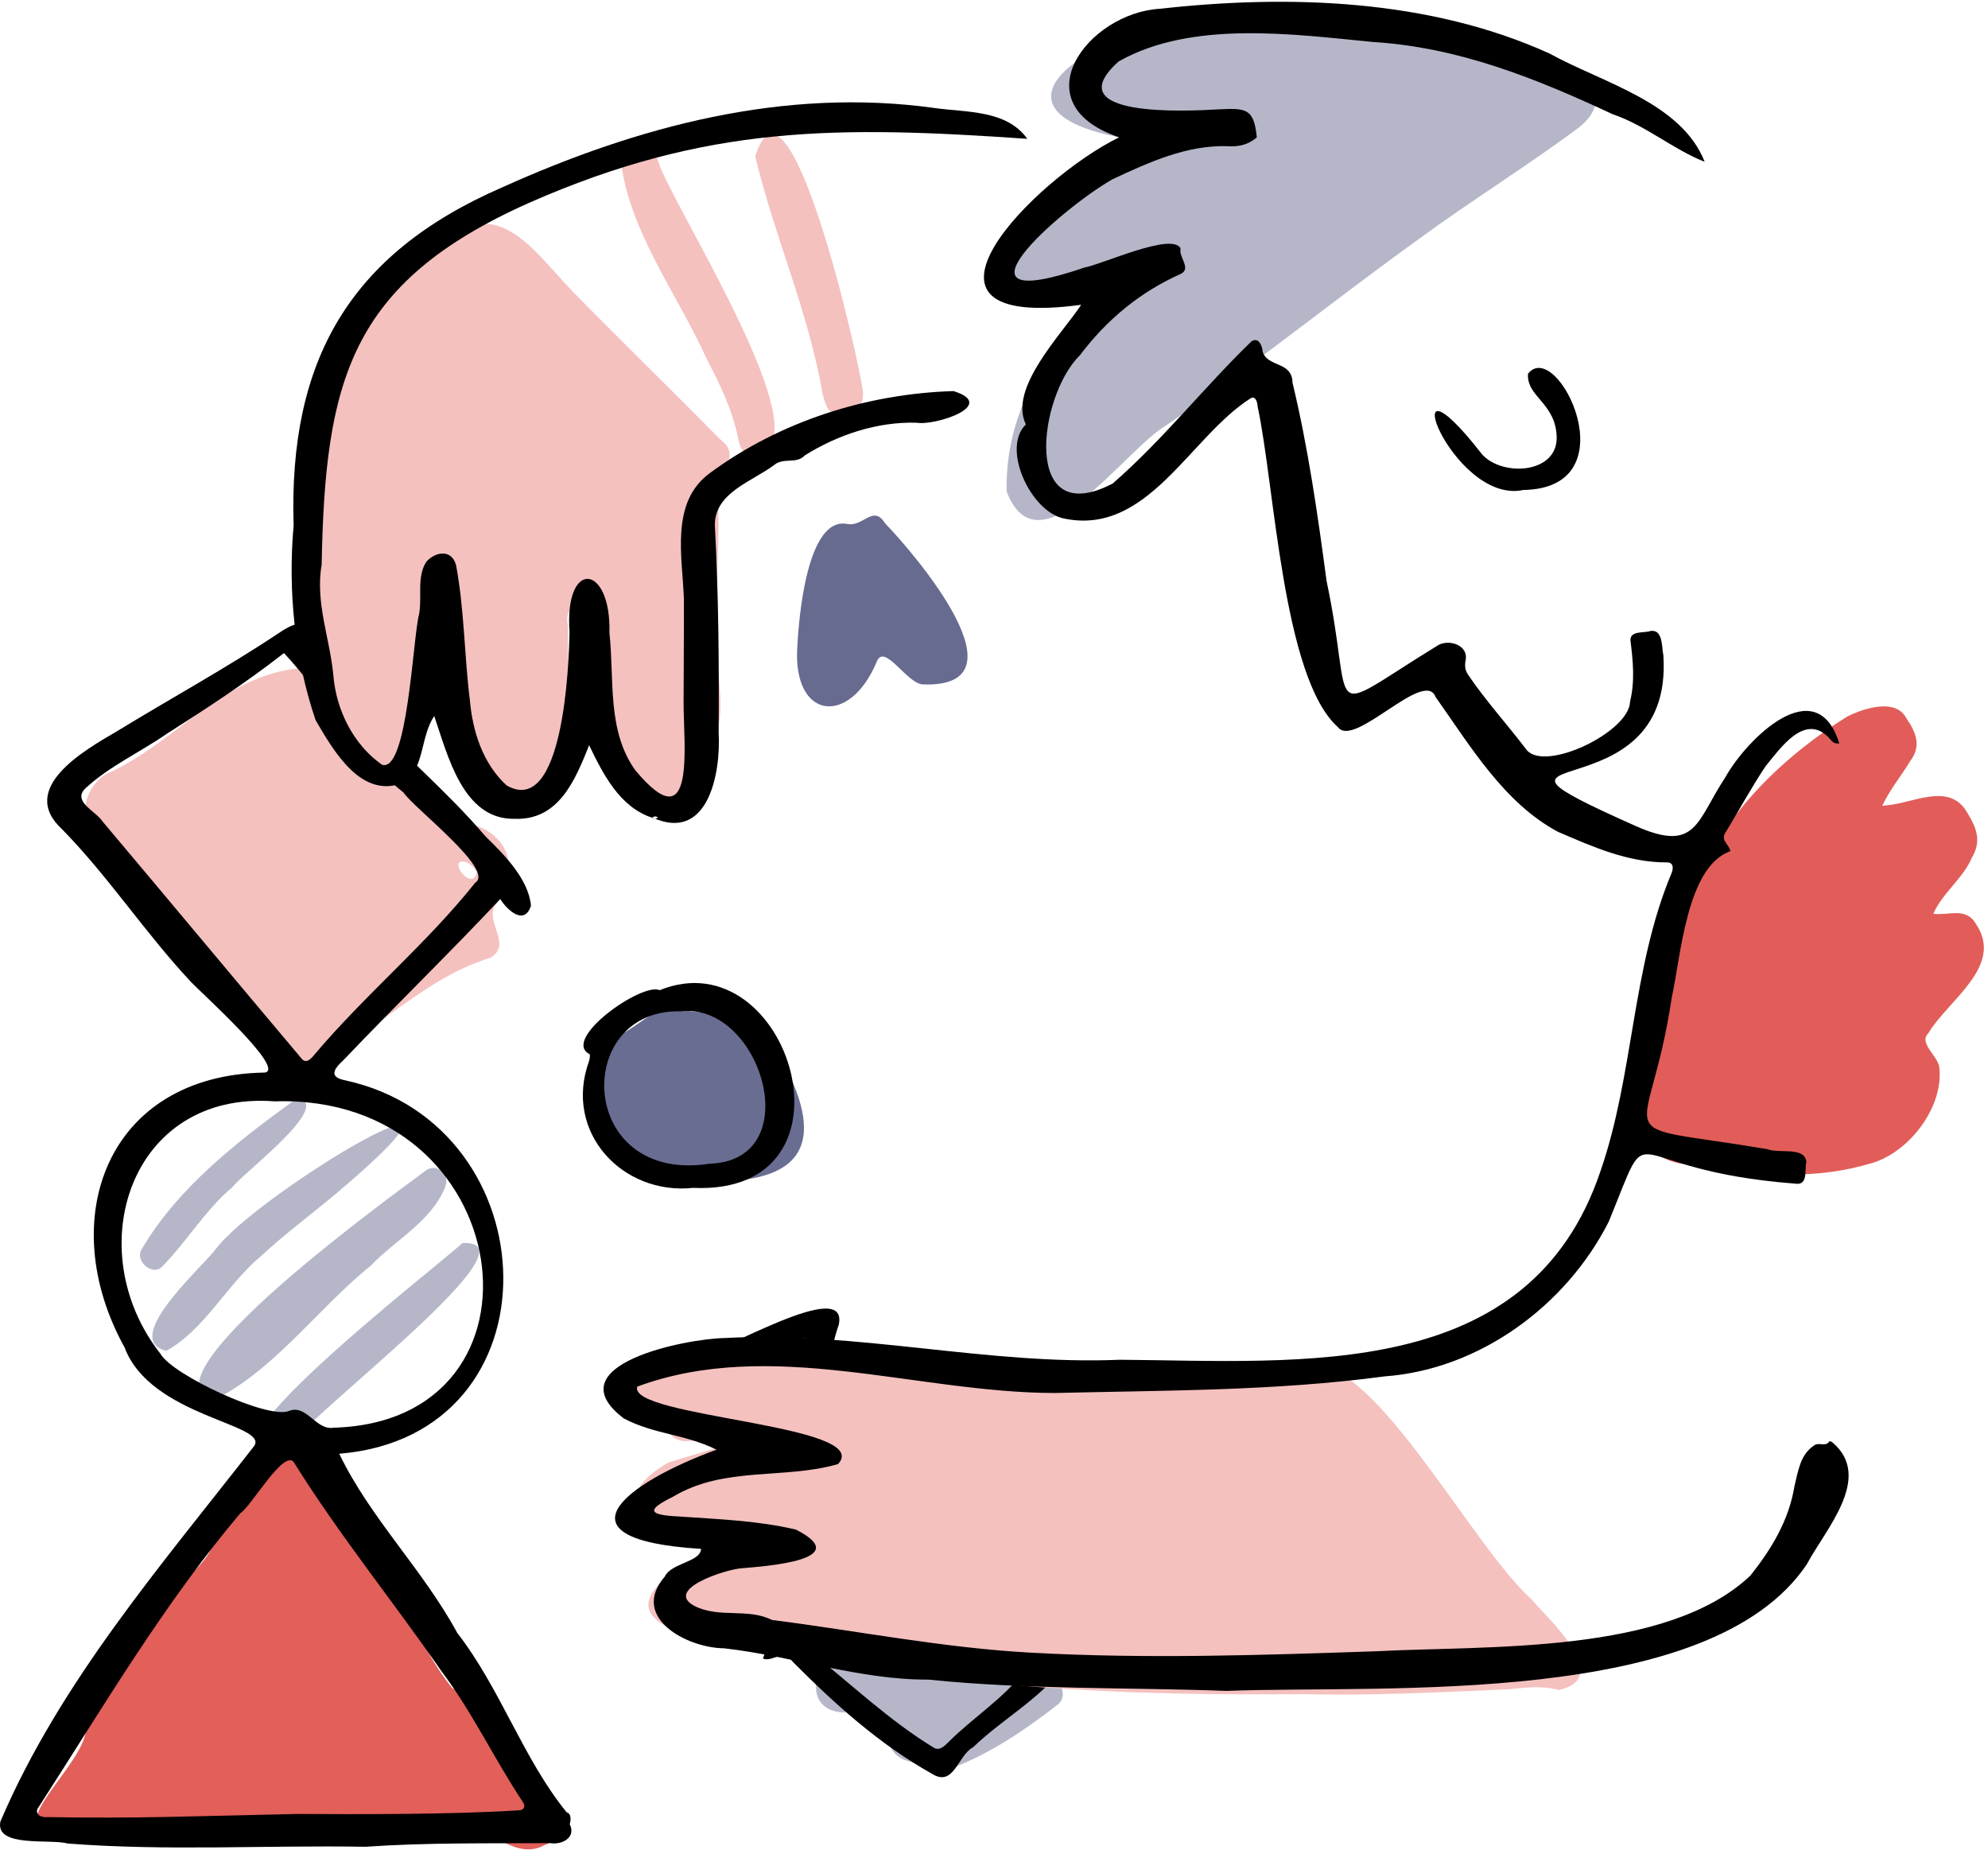 <svg viewBox="0 0 1118 1040" xmlns="http://www.w3.org/2000/svg" overflow="visible" xmlns:xlink="http://www.w3.org/1999/xlink" width="1118px" height="1040px"><g id="Master/Composition/Color Comp" stroke="none" stroke-width="1" fill="none" fill-rule="evenodd"><g id="Color/Bottom" transform="scale(1 1)"><g id="Color/Bottom/Balance" stroke="none" stroke-width="1" fill="none" fill-rule="evenodd"><g id="Color" transform="translate(20, 373)"><path d="M144.415,439.017 C159.676,448.476 166.534,467.588 178.374,480.815 C202.464,509.191 211.324,547.77 234.322,576.15 C247.774,583.891 252.254,600.342 263.008,611.037 C269.013,618.11 302.076,660.596 286.486,664.289 C270.425,673.285 256.923,655.834 241.841,653.064 C201.537,653.734 161.451,647.959 121.138,648.538 C86.227,648.047 52.215,656.095 17.562,659.536 C-32.275,660.982 41.351,611.069 26.36,592.523 C8.551,557.661 83.11,526.134 97.912,499.466 C104.445,482.336 124.891,471.176 127.711,453.703 C126.376,444.455 138.787,443.593 144.415,439.017" id="Fill-1" fill="#e25f5a"/><path d="M248.163,117.398 C246.226,114.002 242.19,110.261 238.432,111.78 C235.03,115.131 246.285,127.171 248.163,117.398 M143.126,230.02 C119.723,218.274 109.735,186.906 95.757,165.422 C81.755,138.044 59.58,116.488 39.951,92.91 C38.048,90.171 36.234,87.587 32.312,87.62 C22.229,82.365 32.721,64.307 41.562,61.376 C78.964,44.159 104.5,7.352 148.003,2.745 C181.995,-13.641 217.558,90.773 231.881,89.375 C259.94,87.328 276.934,111.175 259.166,135.121 C251.435,144.739 268.946,158.029 255.634,165.565 C213.192,178.61 184.323,216.238 143.126,230.02" id="Fill-3" fill="#f4c1bf"/><path d="M317.016,250.454 C317.773,246.361 317.989,242.795 313.391,240.215 C304.836,228.356 321.516,214.22 330.703,207.783 C341.03,202.183 352.319,189.643 364.847,194.928 C380.625,198.597 398.566,190.901 410.07,206.62 C436.349,247.924 450.79,290.279 384.592,291.232 C349.295,294.396 318.598,294.097 317.016,250.454" id="Fill-6" fill="#696d92"/><path d="M516.277,620.749 C504.079,616.237 486.622,622.522 480.46,608.603 C476.976,600.78 468.677,598.031 464.551,591.145 C461.669,588.585 455.762,590.238 452.064,589.664 C442.332,588.409 437.199,581.214 439.405,571.301 C440.04,562.662 429.672,556.675 439.844,550.142 C447.207,544.415 505.645,510.49 507.947,525.309 C513.797,529.261 520.282,523.787 521.259,534.344 C526.837,550.617 542.626,525.782 550.17,541.849 C559.941,549.003 553.372,567.084 567.963,563.507 C569.35,563.66 571.509,564.16 571.864,565.074 C574.107,571.291 581.769,579.491 574.947,585.333 C557.234,599.177 537.256,612.77 516.277,620.749" id="Fill-8" fill="#b5b7c9"/><path d="M437.246,472.372 C421.083,464.903 399.909,456.831 395.077,437.774 C394.847,436.583 392.639,435.027 391.286,434.965 C382.362,435.649 373.304,437.317 364.303,437.319 C347.74,434.615 357.891,414.218 368.183,409.642 C387.547,400.935 403.752,385.008 425.518,383.526 C433.459,381.331 442.173,393.785 437.991,400.779 C436.724,402.762 436.172,404.522 439.579,405.415 C447.728,408.68 455.195,420.626 445.533,426.451 C428.958,437.889 482.073,461.528 437.246,472.372" id="Fill-10" fill="#f4c1bf"/><path d="M99.269,414.551 C57.691,401.942 202.093,298.162 219.143,285.377 C225.179,280.466 233.356,287.064 230.455,294.147 C222.829,313.684 202.341,324.083 188.376,338.78 C158.739,362.566 133.248,398.771 99.269,414.551" id="Fill-12" fill="#b5b7c9"/><path d="M73.538,386.527 C47.612,380.229 93.398,339.755 101.059,329.646 C124.649,297.606 274.838,208.901 167.632,299.298 C153.93,310.63 139.618,321.298 126.629,333.39 C107.679,349.144 95.121,374.632 73.538,386.527" id="Fill-14" fill="#b5b7c9"/><path d="M144.415,439.017 C69.2,459.816 229.208,336.492 240.045,325.93 C285.733,323.522 150.976,424.151 144.415,439.017" id="Fill-16" fill="#b5b7c9"/><path d="M147.333,244.332 C168.005,248.198 116.507,286.624 110.846,294.365 C95.189,307.463 84.87,325.529 70.674,339.669 C65.428,344.194 56.138,336.132 59.364,329.95 C79.885,294.525 114.725,267.806 147.333,244.332" id="Fill-18" fill="#b5b7c9"/></g><g id="Ink" transform="translate(0, 350)" fill="#000000"><path d="M159.704,17.196 C138.704,33.597 116.548,48.122 94.036,62.422 C78.879,72.945 61.558,80.71 47.977,93.311 C40.459,100.645 54.062,106.183 57.607,111.8 C95.039,156.196 132.145,200.794 169.537,245.138 C171.876,248.207 174.631,245.748 176.529,243.328 C205.099,209.409 239.675,180.938 267.25,146.315 C278.63,139.336 232.744,104.38 226.874,95.563 C199.546,73.751 183.162,42.261 159.704,17.196 M154.497,269.247 C72.676,262.952 44.53,353.13 90.23,411.17 C96.61,422.833 150.527,448.228 162.508,443.334 C172.561,439.357 177.587,454.473 187.714,452.747 C315.936,449.028 291.209,264.924 154.497,269.247 M167.199,669.923 C199.726,670.106 253.889,670.336 291.825,667.865 C294.629,667.746 295.663,665.793 294.199,663.437 C278.105,639.277 265.625,612.68 248.128,589.464 C220.823,550.017 190.586,512.851 165.219,472.118 C159.479,464.838 141.477,496.789 135.142,500.838 C92.057,551.81 57.956,609.903 21.835,665.888 C18.743,669.939 23.02,672.166 26.895,671.683 C76.469,672.625 111.315,671.079 167.199,669.923 M281.335,155.487 C252.474,186.24 222.186,215.598 193.012,246.217 C187.532,251.217 184.884,255.687 194.233,257.448 C310.078,282.689 316.366,457.115 190.778,467.383 C208.216,503.612 237.936,532.661 257.163,568.161 C281.379,599.285 294.236,639.036 318.706,669.021 C321.347,669.712 321.095,673.439 320.382,675.684 C324.215,683.13 315.972,687.402 309.612,686.337 C275.005,686.525 240.064,685.961 205.482,688.373 C149.804,687.416 93.752,690.858 37.94,686.536 C28.328,683.762 -2.705,689.07 0.19,674.245 C33.897,595.403 91.058,529.744 143.039,462.891 C150.771,450.498 84.665,446.581 70.059,407.613 C30.315,335.804 59.939,254.426 148.896,253.061 C161.228,251.219 112.058,207.26 107.179,201.866 C81.621,174.569 61.104,142.959 34.851,116.194 C9.938,93.262 47.203,71.965 65.612,61.256 C95.941,42.694 127.23,25.651 156.819,5.935 C160.228,3.64 170.326,-3.04 170.273,4.466 C169.286,7.266 169.497,9.35 171.728,11.238 C184.056,21.672 192.619,35.348 202.723,47.667 C224.862,73.181 251.15,94.453 272.974,120.211 C283.636,130.589 297.186,144.248 298.605,159.208 C295.091,170.569 285.329,162.001 281.335,155.487" id="Fill-1"/><path d="M575.891,589.883 C566.346,580.268 538.33,537.494 526.359,542.618 C516.489,545.772 446.217,568.423 454.512,577.691 C478.019,596.28 499.947,617.409 525.63,632.961 C528.836,634.353 531.578,631.29 533.698,629.186 C547.265,615.758 564.376,604.881 575.891,589.883 M597.806,587.932 C584.443,605.348 563.259,616.988 547.23,632.432 C538.605,636.886 536.449,655.326 523.937,647.212 C494.707,630.871 469.735,608.363 446.221,584.768 C439.673,576.649 435.252,584.587 429.082,582.615 C434.248,562.064 484.055,538.138 503.555,528.955 C513.486,525.445 527.592,517.573 537.327,524.314 C560.176,542.855 578.919,565.539 597.806,587.932" id="Fill-4"/><path d="M382.621,218.638 C321.686,217.262 324.546,315.849 399.083,304.319 C454.688,302.52 428.095,213.229 382.621,218.638 M389.804,317.901 C350.039,322.12 316.696,286.597 331.263,246.633 C331.646,245.361 331.965,242.898 331.564,242.725 C315.371,234.434 361.064,202.136 371.022,206.732 C444.264,176.978 487.883,322.308 389.804,317.901" id="Fill-6"/><path d="M455.159,405.333 C458.1,391.762 396.301,431.779 388.02,433.569 C384.003,435.673 383.933,437.455 387.68,439.443 C398.971,445.432 409.135,453.022 418.877,461.198 C483.081,509.573 439.293,465.09 455.159,405.333 M471.707,394.808 C448.534,461.209 506.923,538.008 400.234,463.486 C390.42,455.74 379.01,451.178 367.766,446.028 C349.691,432.265 380.429,417.591 391.858,412.786 C404.861,411.237 477.369,367.278 471.707,394.808" id="Fill-8"/></g></g></g><g id="Color/Top" transform="scale(1 1)"><g id="Color/Top/Grab" stroke="none" stroke-width="1" fill="none" fill-rule="evenodd"><g id="Color" transform="translate(171, 12)"><path d="M226.936,748.435 C341.807,750.634 457.716,773.275 572.031,755.882 C608.108,762.964 658.392,858.427 689.941,886.876 C700.199,898.858 736.544,931.472 705.587,938.233 C696.285,935.64 686.993,936.875 677.556,937.803 C639.475,939.449 601.413,941.509 563.297,940.549 C462.7,941.455 362.315,937.874 263.853,913.821 C221.632,911.721 153.066,899.861 225.009,861.373 C231.464,858.872 230.884,854.789 224.628,856.15 C192.197,855.006 167.351,831.167 205.164,810.206 C275.225,788.83 226.199,807.436 188.186,774.975 C170.328,758.371 217.269,745.79 226.936,748.435" id="Fill-1" fill="#f4c1bf"/><path d="M72.784,312.078 C60.187,345.218 80.561,394.641 46.604,418.786 C-11.702,415.545 3.262,335.217 2.098,294.392 C-8.443,230.321 21.524,163.597 74.301,126.483 C108.804,95.664 127.588,127.6 151.857,152.735 C179.08,180.443 206.925,207.548 234.201,235.208 C246.748,244.68 232.201,252.914 232.758,264.561 C233.414,284.892 233.029,305.159 231.142,325.402 C227.095,350.504 238.332,375.288 232.35,399.931 C227.774,449.548 192.376,446.327 165.437,413.171 C150.086,392.13 153.291,365.066 152.684,340.572 C155.121,328.362 145.865,327.33 148.496,340.456 C147.449,374.714 156.614,420.228 123.329,442.238 C89.836,449.758 72.677,394.58 73.055,367.851 C72.857,349.03 76.126,330.836 72.784,312.078" id="Fill-3" fill="#f4c1bf"/><path d="M463.853,148.654 C438.987,161.005 414.022,165.35 391.731,146.504 C386.249,142.565 385.52,138.319 388.979,132.194 C402.605,112.769 424.487,99.966 444.068,87.025 C449.732,81.973 495.711,65.389 468.606,66.903 C373.734,53.245 437.873,7.353 493.639,2.358 C561.832,-4.669 632.218,4.702 698.421,21.326 C720.412,23.504 738.595,42.98 716.524,60.024 C687.133,81.8 655.957,101.076 626.813,122.467 C578.903,156.962 532.939,194.171 484.17,227.648 C461.97,240.539 413.098,311.693 395.089,264.337 C394.108,212.267 424.885,170.139 470.118,147.767 C467.782,147.093 465.762,146.861 463.853,148.654" id="Fill-6" fill="#b5b7c9"/><path d="M890.973,440.666 C904.777,439.394 923.63,428.759 933.89,442.679 C939.267,451.04 944.261,459.576 938.085,469.93 C932.924,482.082 921.33,490.119 916.247,501.776 C924.938,502.926 934.672,497.738 940.279,507.596 C956.259,531.248 924.361,550.446 913.405,569.041 C907.921,574.363 918.493,581.482 919.561,587.742 C922.571,610.542 901.762,637.567 879.19,642.644 C844.649,652.653 808.231,647.912 773.364,642.074 C752.104,637.824 743.874,617.809 750.701,598.489 C761.46,560.5 771.65,522.344 783.025,484.532 C798.745,445.179 832.214,412.995 867.791,390.901 C877.021,386.253 895.294,380.261 901.171,391.993 C906.644,399.858 909.6,407.546 903.298,415.854 C898.212,424.338 891.603,432.134 887.537,441.123 C888.682,440.97 889.827,440.818 890.973,440.666" id="Fill-8" fill="#e25d59"/><path d="M277.366,351.994 C278.173,335.757 282.797,277.64 305.857,282.667 C314.589,284.072 320.162,271.674 326.657,282.135 C344.08,300.2 407.695,374.764 348.273,372.832 C339.181,372.854 326.494,349.26 322.102,359.935 C306.83,396.682 274.837,392.627 277.366,351.994" id="Fill-11" fill="#676b90"/><path d="M254.514,242.657 C246.455,242.438 245.677,242.226 243.902,233.578 C240.649,217.724 233.573,203.631 226.233,189.351 C209.431,152.238 181.514,116.493 177.778,75.218 C181.443,62.276 196.527,68.847 199.252,79.105 C207.032,103.529 293.653,237.981 254.514,242.657" id="Fill-13" fill="#f4c1bf"/><path d="M314.342,208.737 C314.508,213.814 312.68,219.851 306.55,219.081 C295.089,220.776 294.89,220.843 291.597,209.619 C283.865,163.605 264.395,120.758 253.717,75.916 C272.674,15.57 312.931,193.394 314.342,208.737" id="Fill-15" fill="#f4c1bf"/></g><g id="Ink" transform="translate(164, 0)" fill="#000000"><path d="M465.375,77.207 C409.296,58.249 447.834,7.216 488.346,4.929 C561.064,-3.192 640.064,-0.51 707.463,30.114 C737.119,46.514 781.543,57.551 794.664,90.972 C777.235,84.187 761.386,70.433 742.89,64.207 C699.784,44.044 656.178,26.558 608.189,23.622 C562.784,19.165 506.111,11.376 465.147,34.512 C429.599,66.277 503.615,62.547 521.385,61.478 C536.587,60.803 541.172,60.709 542.803,77.23 C538.287,81.212 532.889,82.579 526.918,82.215 C503.709,81.307 482.048,91.255 461.526,100.851 C431.853,117.848 363.26,178.702 445.896,150.415 C455.832,148.686 495.226,130.364 499.923,139.682 C498.757,144.595 506.082,150.856 500.185,153.935 C477.055,164.212 458.418,179.751 443.281,199.789 C419.822,222.761 410.389,298.647 461.712,271.883 C489.81,247.501 512.944,217.938 539.758,191.962 C543.806,189.174 545.891,194.512 546.115,197.84 C548.976,206.671 562.684,202.975 562.883,215.21 C571.726,251.963 577.032,289.273 582.034,326.692 C598.244,403.004 577.924,403.861 643.75,363.41 C649.952,358.758 662.47,362.424 660.116,371.797 C659.716,374.534 659.994,376.822 661.385,379.043 C671.519,394.079 683.87,407.535 694.814,421.993 C705.928,433.884 752.327,411.366 752.686,394.553 C755.511,382.999 754.376,371.671 752.905,359.97 C752.867,354.425 760.692,356.084 764.436,354.723 C771.321,354.013 770.442,363.856 771.427,368.422 C777.731,461.175 642.54,413.894 756.038,464.52 C790.101,479.566 789.957,461.84 806.169,437.233 C818.208,415.56 857.47,376.578 870.367,417.987 C866.658,418.509 865.543,415.719 863.947,414.22 C850.436,401.134 837.02,421.063 828.942,430.78 C821.063,442.526 814.34,455.041 806.97,467.136 C802.99,472.534 807.996,474.018 809.169,478.566 C784.499,487.154 781.303,537.529 776.182,560.72 C763.216,647.808 735.679,630.31 830.085,646.162 C836.639,648.776 850.79,644.498 851.86,653.217 C850.734,657.913 853.062,666.769 845.442,665.503 C744.018,657.732 766.981,622.782 740.741,686.845 C716.854,734.053 668.183,769.963 614.749,773.887 C553.049,782.128 491.144,781.741 429.173,783.231 C351.461,783.147 269.615,751.868 194.381,779.633 C188.709,796.918 328.039,800.952 307.295,823.192 C277.024,831.991 243.321,824.212 214.405,841.611 C199.132,849.092 200.72,851.856 217.744,852.658 C239.849,854.204 261.973,854.944 283.635,860.041 C316.985,877.078 266.779,880.599 253.607,881.728 C244.376,882.177 208.97,893.71 226.631,903.01 C240.584,910.026 256.409,903.979 270.134,910.841 C318.397,916.989 366.767,926.572 415.735,929.234 C480.733,932.828 545.333,930.645 610.388,928.429 C672.444,925.154 773.5,930.42 820.383,885.88 C832.264,870.953 842.024,854.804 845.154,835.675 C847.231,827.273 848.319,817.957 856.125,812.789 C858.717,810.564 862.749,813.883 864.89,810.295 C864.928,810.231 866.229,810.672 866.667,811.136 C889.547,830.762 862.539,859.914 852.121,879.524 C797.741,960.484 614.856,947.346 525.732,950.726 C469.902,948.684 413.741,950.1 358.166,944.387 C319.062,944.566 281.726,931.123 243.192,926.776 C222.377,926.611 189.993,909.413 209.874,886.435 C213.536,878.736 229.936,878.323 230.272,870.876 C145.178,865.611 188.095,833.691 238.976,815.108 C221.31,806.312 204.037,806.603 186.829,797.551 C147.299,767.528 221.518,752.725 243.317,752.338 C317.894,748.282 391.284,767.692 465.837,764.54 C567.657,765.296 696.038,777.568 736.073,658.484 C754.878,604.151 753.63,544.659 775.846,491.398 C777.057,488.831 777.5,484.926 773.577,484.897 C751.497,484.996 731.851,476.157 712.212,467.721 C681.894,451.595 662.751,419.302 643.362,391.92 C637.192,375.544 597.587,421.07 588.428,408.851 C557.313,381.188 552.861,272.866 543.265,228.64 C543.222,226.424 542.183,222.377 539.378,223.904 C505.034,245.701 481.408,301.559 434.219,291.512 C415.822,287.756 398.964,252.269 412.918,238.625 C402.957,218.349 433.108,187.872 444.038,171.37 C333.045,186.363 417.536,100.599 465.375,77.207" id="Fill-1"/><path d="M202.668,459.752 C184.496,453.713 175.204,435.387 167.314,419.013 C159.531,438.526 150.245,461.269 125.588,460.391 C96.454,461.085 87.923,425.12 80.19,402.568 C72.277,414.514 74.93,431.492 63.339,439.892 C39.345,449.925 23.668,422.315 13.468,404.883 C1.68,370.104 -2.149,332.114 1.118,295.482 C-1.757,202.941 32.365,142.766 118.278,105.413 C194.758,70.912 277.026,49.029 361.356,60.7 C379.365,63.297 401.942,61.602 413.735,78.053 C307.311,70.73 233.499,69.985 133.409,114.105 C32.368,159.173 18.878,214.375 16.879,317.617 C13.186,338.968 21.621,359.104 23.506,380.104 C25.132,399.417 34.885,418.835 50.806,429.974 C65.298,434.85 68.202,358.17 71.63,345.58 C73.542,335.87 70.168,324.332 75.827,315.767 C81.158,309.912 90.244,308.785 92.528,317.999 C97.153,342.85 97.106,368.619 100.248,393.759 C101.801,411.32 107.566,429.403 120.923,441.63 C152.762,459.809 156.019,373.798 156.276,355.151 C153.409,313.914 179.783,317.055 178.73,355.899 C181.575,381.849 177.224,410.557 193.191,432.976 C227.802,474.6 220.278,418.049 220.434,394.631 C220.425,375.376 220.7,356.12 220.6,336.865 C219.822,312.871 212.694,282.422 235.301,265.929 C274.582,236.958 323.404,221.349 372.23,219.896 C397.515,227.799 361.875,239.547 351.374,237.669 C329.293,237.065 307.146,244.434 288.574,256.069 C283.896,261.089 276.947,257.076 271.515,261.325 C259.072,270.79 237.939,276.81 238.014,295.286 C240.086,334.054 240.429,372.911 240.148,411.784 C241.475,434.897 234.148,474.239 202.475,459.501 C203.669,460.403 204.694,460.623 205.976,459.725 C204.834,458.648 203.861,459.004 202.668,459.752" id="Fill-4"/><path d="M692.696,275.497 C652.319,284.194 616.514,187.52 669.554,255.541 C680.858,268.009 711.13,266.453 711.45,246.436 C711.344,226.572 694.394,223.36 695.31,210.16 C711.521,189.27 753.769,274.542 692.696,275.497" id="Fill-6"/></g></g></g></g></svg>